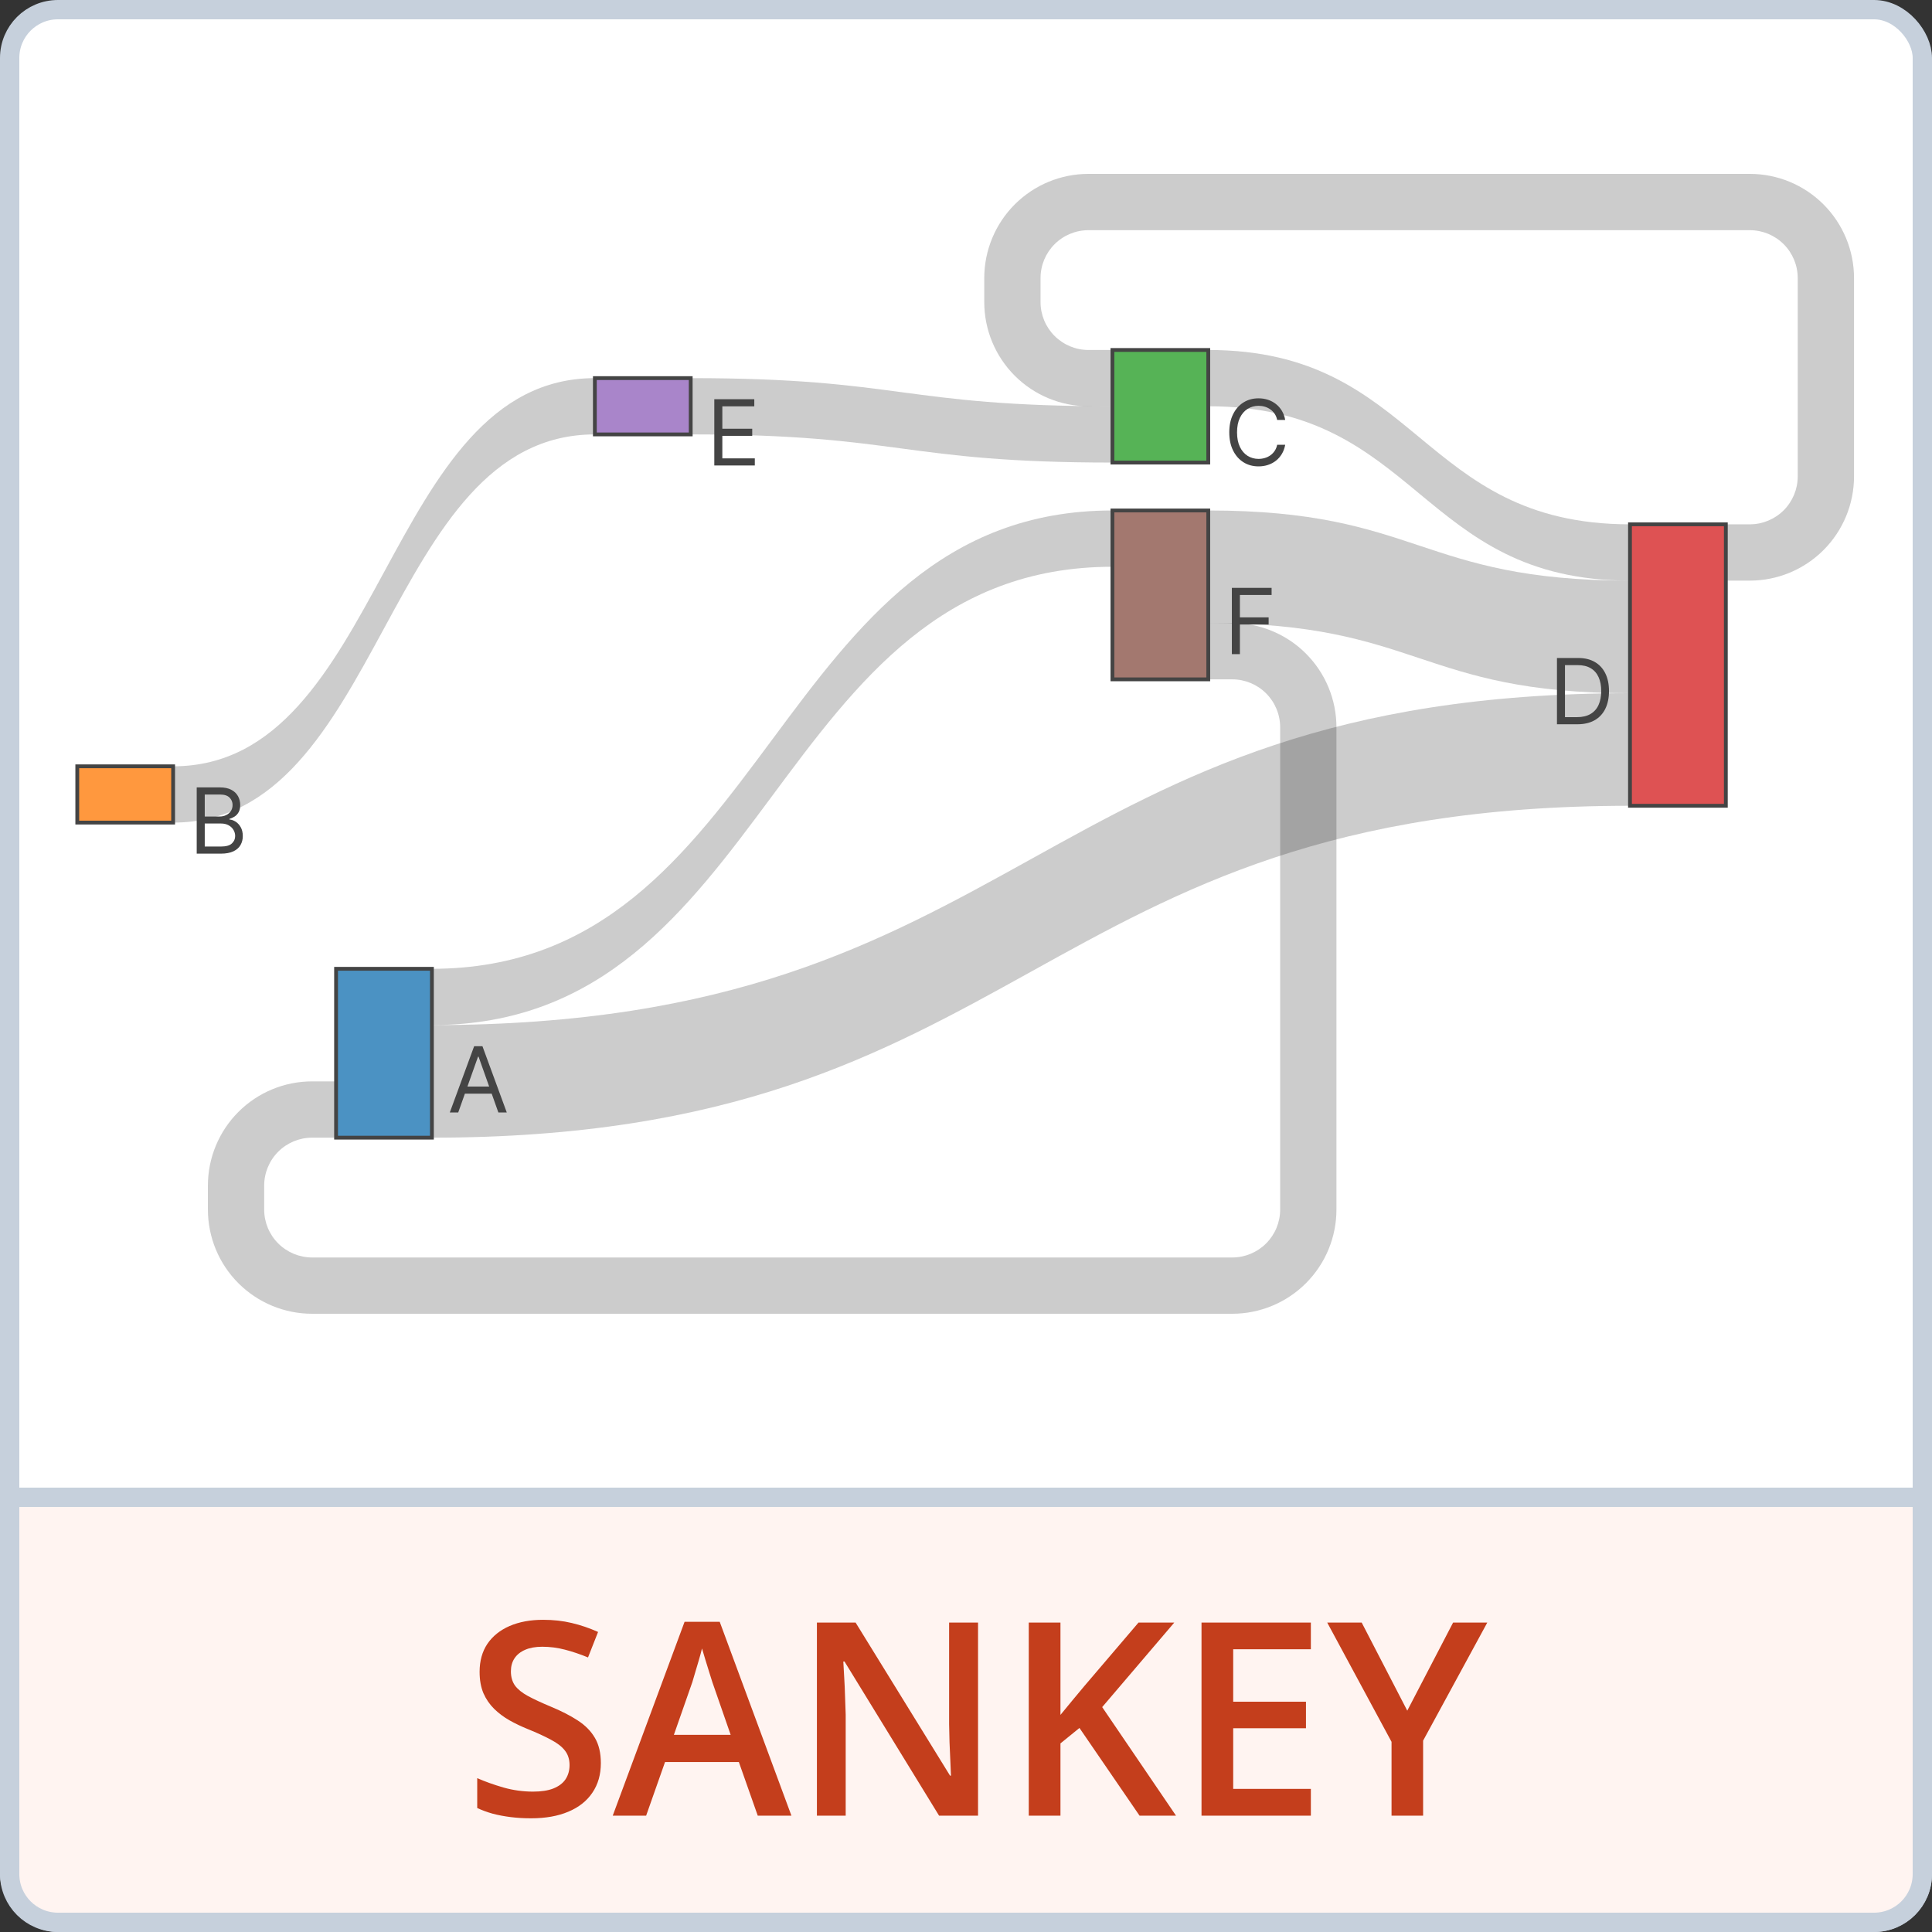 <svg width="100" height="100" viewBox="0 0 100 100" fill="none" xmlns="http://www.w3.org/2000/svg">
<rect x="0" y="0" width="100" height="100" fill="#333333" stroke="none"/>
<rect x="0.5" y="0.5" width="99" height="99" rx="2.5" fill="white" stroke="#C6D0DC"/>
<path d="M22.356 50.145C39.967 50.145 39.967 26.422 57.579 26.422V29.336C39.967 29.336 39.967 53.058 22.356 53.058V50.145Z" fill="black" fill-opacity="0.2"/>
<path d="M22.356 53.059C53.362 53.059 53.362 35.88 84.368 35.88V41.707C53.362 41.707 53.362 58.886 22.356 58.886V53.059Z" fill="black" fill-opacity="0.2"/>
<path d="M8.961 39.664C19.875 39.664 19.875 19.572 30.79 19.572V22.485C19.875 22.485 19.875 42.577 8.961 42.577V39.664Z" fill="black" fill-opacity="0.2"/>
<path d="M62.54 18.115C73.454 18.115 73.454 27.139 84.368 27.139V30.053C73.454 30.053 73.454 21.028 62.54 21.028V18.115Z" fill="black" fill-opacity="0.2"/>
<path d="M17.395 55.972H16.154C14.724 55.972 13.352 56.54 12.34 57.552C11.329 58.563 10.761 59.935 10.761 61.366V62.606C10.761 64.037 11.329 65.409 12.34 66.42C13.352 67.432 14.724 68 16.154 68H63.78C64.489 68 65.19 67.86 65.844 67.589C66.499 67.318 67.094 66.921 67.594 66.42C68.095 65.919 68.493 65.325 68.764 64.67C69.035 64.016 69.174 63.314 69.174 62.606V37.643C69.174 36.935 69.035 36.233 68.764 35.579C68.493 34.924 68.095 34.33 67.594 33.829C67.094 33.328 66.499 32.931 65.844 32.66C65.19 32.389 64.489 32.249 63.78 32.249H62.54V35.163H63.78C64.438 35.163 65.069 35.424 65.534 35.889C65.999 36.354 66.261 36.985 66.261 37.643V62.606C66.261 63.264 65.999 63.895 65.534 64.36C65.069 64.825 64.438 65.087 63.78 65.087H16.154C15.497 65.087 14.866 64.825 14.4 64.36C13.935 63.895 13.674 63.264 13.674 62.606V61.366C13.674 60.708 13.935 60.077 14.4 59.612C14.866 59.147 15.497 58.885 16.154 58.885H17.395V55.972Z" fill="black" fill-opacity="0.2"/>
<path d="M35.751 19.572C46.665 19.572 46.665 21.028 57.579 21.028V23.942C46.665 23.942 46.665 22.485 35.751 22.485V19.572Z" fill="black" fill-opacity="0.2"/>
<path d="M57.579 21.028H56.339C54.908 21.028 53.536 20.46 52.524 19.448C51.513 18.437 50.945 17.065 50.945 15.634V14.394C50.945 12.963 51.513 11.591 52.524 10.58C53.536 9.568 54.908 9 56.339 9H90.57C92 9 93.372 9.568 94.384 10.58C95.395 11.591 95.964 12.963 95.964 14.394V24.659C95.964 26.089 95.395 27.461 94.384 28.473C93.372 29.485 92 30.053 90.57 30.053H89.329V27.139H90.57C91.228 27.139 91.858 26.878 92.324 26.413C92.789 25.948 93.05 25.317 93.05 24.659V14.394C93.05 13.736 92.789 13.105 92.324 12.64C91.858 12.175 91.228 11.914 90.57 11.914H56.339C55.681 11.914 55.05 12.175 54.585 12.64C54.119 13.105 53.858 13.736 53.858 14.394V15.634C53.858 16.292 54.119 16.923 54.585 17.388C55.05 17.853 55.681 18.115 56.339 18.115H57.579V21.028Z" fill="black" fill-opacity="0.2"/>
<path d="M62.54 26.422C73.454 26.422 73.454 30.053 84.368 30.053V35.88C73.454 35.88 73.454 32.249 62.54 32.249V26.422Z" fill="black" fill-opacity="0.2"/>
<path d="M22.356 50.145H17.395V58.885H22.356V50.145Z" fill="#1F77B4" fill-opacity="0.8" stroke="#444444" stroke-width="0.197"/>
<path d="M23.718 57.58H23.282L24.542 54.151H24.971L26.23 57.58H25.795L24.77 54.693H24.743L23.718 57.58ZM23.879 56.241H25.634V56.609H23.879V56.241Z" fill="#444444"/>
<path d="M8.961 39.664H4V42.577H8.961V39.664Z" fill="#FF7F0E" fill-opacity="0.8" stroke="#444444" stroke-width="0.197"/>
<path d="M10.182 44.185V40.756H11.382C11.62 40.756 11.818 40.797 11.973 40.88C12.128 40.961 12.243 41.071 12.319 41.209C12.395 41.347 12.433 41.499 12.433 41.667C12.433 41.814 12.407 41.936 12.355 42.032C12.303 42.128 12.235 42.204 12.15 42.26C12.066 42.315 11.976 42.357 11.877 42.383V42.417C11.982 42.424 12.088 42.461 12.194 42.528C12.3 42.594 12.389 42.691 12.46 42.816C12.531 42.941 12.567 43.094 12.567 43.275C12.567 43.446 12.528 43.601 12.45 43.738C12.372 43.876 12.248 43.985 12.08 44.065C11.911 44.145 11.692 44.185 11.422 44.185H10.182ZM10.598 43.817H11.422C11.693 43.817 11.886 43.765 11.999 43.66C12.114 43.554 12.172 43.425 12.172 43.275C12.172 43.158 12.142 43.051 12.083 42.953C12.024 42.854 11.94 42.774 11.83 42.715C11.721 42.655 11.591 42.625 11.442 42.625H10.598V43.817ZM10.598 42.263H11.368C11.493 42.263 11.606 42.238 11.706 42.189C11.808 42.14 11.888 42.071 11.948 41.982C12.008 41.892 12.038 41.787 12.038 41.667C12.038 41.516 11.986 41.388 11.881 41.283C11.776 41.177 11.609 41.124 11.382 41.124H10.598V42.263Z" fill="#444444"/>
<path d="M62.54 18.115H57.579V23.942H62.54V18.115Z" fill="#2CA02C" fill-opacity="0.8" stroke="#444444" stroke-width="0.197"/>
<path d="M66.522 21.736H66.106C66.082 21.616 66.039 21.511 65.977 21.421C65.917 21.33 65.843 21.254 65.756 21.193C65.67 21.13 65.575 21.084 65.47 21.052C65.365 21.021 65.255 21.005 65.141 21.005C64.934 21.005 64.746 21.058 64.577 21.163C64.41 21.268 64.276 21.422 64.177 21.627C64.079 21.831 64.029 22.082 64.029 22.379C64.029 22.676 64.079 22.926 64.177 23.131C64.276 23.335 64.41 23.49 64.577 23.595C64.746 23.7 64.934 23.752 65.141 23.752C65.255 23.752 65.365 23.736 65.47 23.705C65.575 23.674 65.67 23.628 65.756 23.566C65.843 23.504 65.917 23.427 65.977 23.337C66.039 23.245 66.082 23.14 66.106 23.022H66.522C66.49 23.197 66.433 23.354 66.351 23.492C66.268 23.631 66.165 23.749 66.043 23.846C65.92 23.942 65.782 24.015 65.629 24.065C65.477 24.115 65.315 24.14 65.141 24.14C64.849 24.14 64.589 24.069 64.361 23.926C64.133 23.783 63.954 23.58 63.824 23.317C63.693 23.053 63.627 22.74 63.627 22.379C63.627 22.017 63.693 21.704 63.824 21.441C63.954 21.177 64.133 20.974 64.361 20.831C64.589 20.688 64.849 20.617 65.141 20.617C65.315 20.617 65.477 20.642 65.629 20.692C65.782 20.742 65.92 20.816 66.043 20.913C66.165 21.009 66.268 21.127 66.351 21.265C66.433 21.402 66.49 21.559 66.522 21.736Z" fill="#444444"/>
<path d="M35.751 19.571H30.79V22.485H35.751V19.571Z" fill="#9467BD" fill-opacity="0.8" stroke="#444444" stroke-width="0.197"/>
<path d="M36.972 24.093V20.663H39.042V21.032H37.388V22.191H38.935V22.559H37.388V23.725H39.069V24.093H36.972Z" fill="#444444"/>
<path d="M62.54 26.422H57.579V35.163H62.54V26.422Z" fill="#8C564B" fill-opacity="0.8" stroke="#444444" stroke-width="0.197"/>
<path d="M63.761 33.858V30.428H65.818V30.796H64.177V31.955H65.664V32.324H64.177V33.858H63.761Z" fill="#444444"/>
<path d="M89.329 27.139H84.368V41.707H89.329V27.139Z" fill="#D62728" fill-opacity="0.8" stroke="#444444" stroke-width="0.197"/>
<path d="M81.646 37.488H80.588V34.058H81.693C82.026 34.058 82.311 34.127 82.547 34.264C82.784 34.401 82.965 34.596 83.091 34.852C83.218 35.107 83.281 35.411 83.281 35.767C83.281 36.124 83.217 36.431 83.09 36.689C82.963 36.946 82.777 37.144 82.534 37.282C82.29 37.419 81.995 37.488 81.646 37.488ZM81.003 37.12H81.619C81.903 37.12 82.138 37.065 82.324 36.956C82.511 36.846 82.65 36.69 82.741 36.488C82.833 36.286 82.879 36.046 82.879 35.767C82.879 35.49 82.834 35.251 82.743 35.051C82.653 34.85 82.518 34.696 82.338 34.589C82.158 34.481 81.934 34.427 81.666 34.427H81.003V37.12Z" fill="#444444"/>
<path d="M0.5 77.5H99.5V97C99.5 98.381 98.381 99.5 97 99.5H3C1.619 99.5 0.5 98.381 0.5 97V77.5Z" fill="#FFF4F1" stroke="#C6D0DC"/>
<path d="M31.1 91.258C31.1 91.85 30.954 92.361 30.662 92.789C30.375 93.217 29.96 93.546 29.418 93.773C28.88 94.001 28.238 94.115 27.49 94.115C27.126 94.115 26.777 94.095 26.444 94.054C26.112 94.013 25.797 93.954 25.501 93.876C25.209 93.794 24.943 93.696 24.701 93.582V92.037C25.107 92.215 25.56 92.377 26.061 92.522C26.563 92.664 27.073 92.734 27.593 92.734C28.017 92.734 28.367 92.68 28.645 92.57C28.928 92.456 29.138 92.297 29.274 92.092C29.411 91.882 29.48 91.638 29.48 91.36C29.48 91.064 29.4 90.814 29.24 90.608C29.081 90.403 28.839 90.216 28.516 90.048C28.197 89.875 27.796 89.69 27.312 89.494C26.984 89.362 26.67 89.212 26.369 89.043C26.073 88.874 25.809 88.676 25.576 88.448C25.344 88.22 25.159 87.951 25.023 87.642C24.89 87.327 24.824 86.958 24.824 86.534C24.824 85.969 24.959 85.486 25.227 85.085C25.501 84.684 25.884 84.376 26.376 84.162C26.873 83.948 27.451 83.841 28.112 83.841C28.636 83.841 29.129 83.895 29.589 84.005C30.054 84.114 30.509 84.269 30.956 84.47L30.436 85.789C30.026 85.62 29.628 85.486 29.24 85.386C28.857 85.285 28.465 85.235 28.064 85.235C27.718 85.235 27.424 85.288 27.183 85.393C26.941 85.497 26.756 85.645 26.629 85.837C26.506 86.024 26.444 86.247 26.444 86.507C26.444 86.799 26.515 87.045 26.656 87.245C26.802 87.441 27.025 87.621 27.326 87.785C27.631 87.949 28.023 88.132 28.502 88.332C29.053 88.56 29.52 88.799 29.903 89.05C30.291 89.3 30.587 89.601 30.792 89.952C30.997 90.299 31.1 90.734 31.1 91.258ZM39.221 93.978L38.243 91.203H34.422L33.444 93.978H31.715L35.434 83.943H37.252L40.964 93.978H39.221ZM37.819 89.795L36.869 87.061C36.833 86.942 36.78 86.776 36.712 86.561C36.644 86.343 36.575 86.122 36.507 85.898C36.438 85.671 36.382 85.479 36.336 85.324C36.29 85.511 36.233 85.721 36.165 85.953C36.101 86.181 36.037 86.395 35.974 86.596C35.914 86.796 35.869 86.951 35.837 87.061L34.88 89.795H37.819ZM50.623 93.978H48.606L43.712 86.001H43.65C43.669 86.27 43.685 86.555 43.698 86.856C43.717 87.156 43.73 87.466 43.739 87.785C43.753 88.104 43.764 88.428 43.773 88.756V93.978H42.283V83.984H44.286L49.174 91.907H49.222C49.213 91.675 49.201 91.408 49.188 91.107C49.174 90.807 49.16 90.497 49.147 90.178C49.137 89.854 49.13 89.542 49.126 89.241V83.984H50.623V93.978ZM60.87 93.978H58.983L55.873 89.439L54.889 90.239V93.978H53.248V83.984H54.889V88.763C55.089 88.517 55.292 88.27 55.497 88.024C55.702 87.778 55.907 87.532 56.112 87.286L58.929 83.984H60.781L57.049 88.359L60.87 93.978ZM67.85 93.978H62.19V83.984H67.85V85.365H63.83V88.079H67.597V89.453H63.83V92.591H67.85V93.978ZM72.84 88.544L75.212 83.984H76.982L73.66 90.096V93.978H72.026V90.157L68.697 83.984H70.481L72.84 88.544Z" fill="#C43E1C"/>
</svg>
